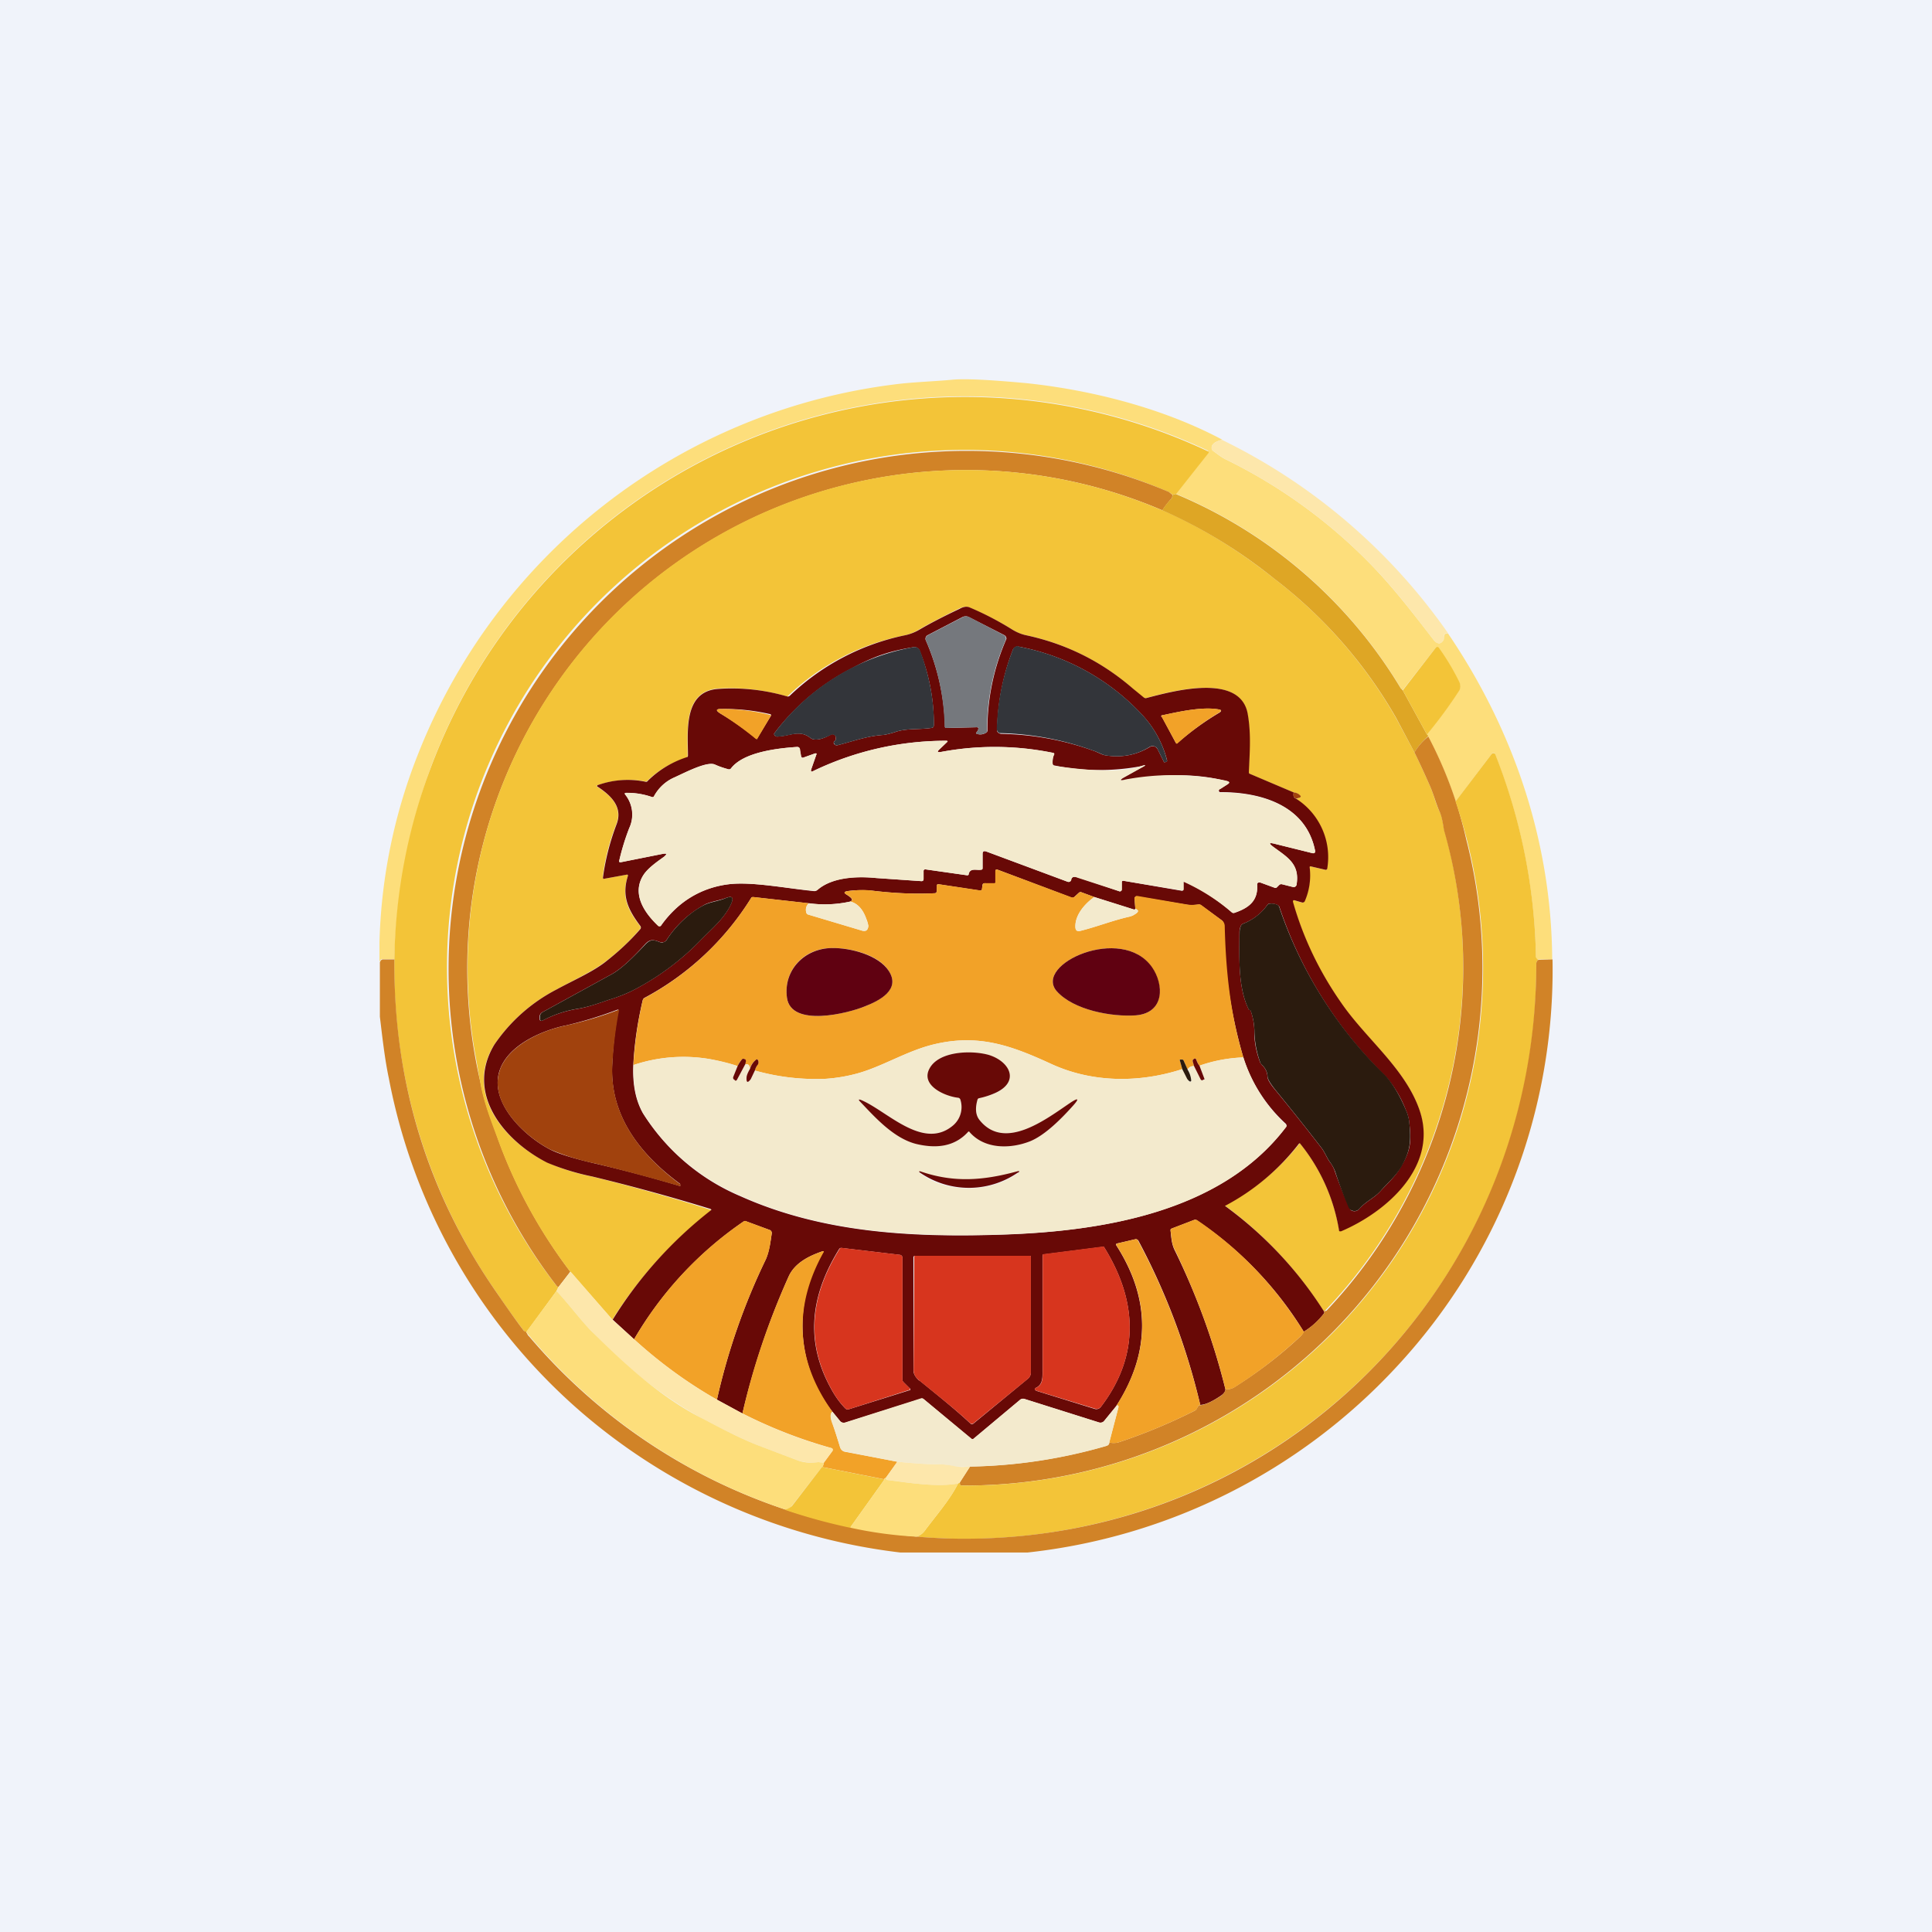 <svg xmlns="http://www.w3.org/2000/svg" width="24" height="24" fill="none" viewBox="0 0 24 24"><rect x="0" y="0" width="24" height="24" fill="#808080" stroke="none"/><g clip-path="url(#a)"><path fill="#F0F3FA" d="M0 0h24v24H0z"/><path fill="#FDDE7B" d="M15.18 5.464q-.135.032-.128.107.002.019.017.03c.055.039.111.086.171.112a6.5 6.5 0 0 1 1.83 1.341c.257.27.502.587.737.892.022.025.035.038.052.042q.037.014.068-.03a.05.05 0 0 0 .009-.03c0-.042.013-.064.051-.06.815 1.2 1.286 2.585 1.295 4.05h-.168l-.017-.004a.03.03 0 0 1-.017-.03 7.2 7.2 0 0 0-.514-2.528.02.02 0 0 0-.022 0c-.004 0-.008 0-.012.008l-.45.592a5 5 0 0 0-.356-.832l.008-.017q.21-.255.39-.531.033-.046 0-.103a3 3 0 0 0-.27-.437q-.004 0-.01.002l-.007.006-.411.527a.1.1 0 0 1-.026-.025 5.92 5.92 0 0 0-2.794-2.413l.403-.51a.02.02 0 0 0 0-.013l-.001-.007-.004-.006a7.085 7.085 0 0 0-9.651 3.93 7.6 7.6 0 0 0-.454 2.387h-.15a.02.02 0 0 0-.022.013l-.013.021v-.244a6.8 6.8 0 0 1 .472-2.318 7.34 7.34 0 0 1 5.906-4.608c.214-.03.484-.038.728-.06.167-.017.48 0 .943.043.801.086 1.684.309 2.417.699z"/><path fill="#F3C438" d="m14.606 6.137-.043.009a.2.2 0 0 0-.043-.034 6.428 6.428 0 0 0-7.599 9.87h.018l-.026.055-.377.515-.015-.006-.011-.011a10 10 0 0 1-.33-.463 7.04 7.04 0 0 1-.827-6.54 7.084 7.084 0 0 1 9.66-3.922.02.02 0 0 1 0 .017l-.407.515z"/><path fill="#FDE7AB" d="M15.18 5.464a7.35 7.35 0 0 1 2.807 2.4c-.038 0-.056.018-.051.065 0 .012 0 .021-.009.03q-.03.044-.069.03c-.017-.005-.03-.018-.051-.043-.236-.3-.476-.622-.737-.892a6.5 6.5 0 0 0-1.83-1.341c-.06-.03-.116-.073-.171-.112a.04.04 0 0 1-.018-.03q-.006-.074.129-.107"/><path fill="#D18327" d="M14.563 6.146c0 .026 0 .043-.022.06a1 1 0 0 0-.102.133 6.198 6.198 0 0 0-8.533 4.573 6.2 6.2 0 0 0 .068 2.558c.043.236.129.441.206.66.214.6.519 1.157.904 1.667l-.145.189-.018-.005a6.437 6.437 0 0 1 7.599-9.87z"/><path fill="#F3C438" d="M14.439 6.338c.471.206.938.489 1.388.849a5.8 5.8 0 0 1 1.517 1.736l.227.424q.096.195.198.429c.043.098.064.201.111.3.043.081.047.188.064.244a6.2 6.2 0 0 1-1.487 5.965h-.017a4.8 4.8 0 0 0-1.226-1.31v-.005l.009-.005c.358-.184.673-.444.921-.762h.009v.004c.253.313.42.687.484 1.084h.017c.566-.236 1.213-.801.977-1.5-.171-.514-.668-.887-.977-1.337a4.2 4.2 0 0 1-.595-1.243q-.009-.039.021-.026l.09.026a.03.03 0 0 0 .02-.002.03.03 0 0 0 .014-.015.8.8 0 0 0 .06-.429l.009-.004h.004l.18.043h.017a.02.02 0 0 0 .008-.01v-.011q.066-.549-.385-.857l.043-.018c.017-.008.017-.017.009-.025a.12.12 0 0 0-.082-.039l-.544-.231a.03.03 0 0 1-.013-.026c.009-.223.03-.463-.013-.711-.085-.528-.943-.288-1.255-.206-.013.004-.022 0-.035-.004a2 2 0 0 1-.137-.112 2.9 2.9 0 0 0-1.328-.664.5.5 0 0 1-.172-.073 4 4 0 0 0-.536-.274c-.03-.013-.073-.005-.12.017q-.314.154-.492.257a.6.6 0 0 1-.172.073 2.9 2.9 0 0 0-1.47.763 2.5 2.5 0 0 0-.874-.099c-.425.043-.36.544-.365.836a.03.03 0 0 1-.017.026q-.275.083-.48.282a.03.03 0 0 1-.03.009 1.17 1.17 0 0 0-.6.051.01.01 0 0 0 0 .009v.004c.172.107.326.253.24.472a2.7 2.7 0 0 0-.167.651c0 .017.004.026.026.021l.27-.05.005-.002q.003 0 .005.002a.01.01 0 0 1 .007.008v.008c-.086.253 0 .429.154.626a.04.04 0 0 1 0 .03q-.204.238-.454.424c-.171.124-.394.223-.596.335a2.1 2.1 0 0 0-.767.685c-.368.604.124 1.192.656 1.457a2.6 2.6 0 0 0 .557.176q.748.185 1.483.416a.02.02 0 0 1-.009.017 5.2 5.2 0 0 0-1.217 1.346l-.527-.6a6.2 6.2 0 0 1-.904-1.663c-.082-.219-.163-.429-.206-.66l-.056-.317a6.176 6.176 0 0 1 4.832-7.187 6.2 6.2 0 0 1 3.688.372z"/><path fill="#DEA625" d="M14.606 6.137A5.92 5.92 0 0 1 17.4 8.55l.026.026.3.548c.012.009.017.022.012.026a.8.8 0 0 0-.167.197l-.227-.428a5.8 5.8 0 0 0-1.517-1.732 6.2 6.2 0 0 0-1.389-.848.7.7 0 0 1 .103-.133c.022-.017.022-.035.026-.06l.043-.009z"/><path fill="#680906" d="M16.071 9.844c-.008.043 0 .065.03.078a.86.86 0 0 1 .386.87.02.02 0 0 1-.01.011.02.02 0 0 1-.016.001l-.18-.042a.01.01 0 0 0-.012.008v.004a.8.8 0 0 1-.06.42.03.03 0 0 1-.034.017l-.087-.025q-.032-.012-.025.021c.128.45.33.866.596 1.247.308.45.8.819.977 1.342.235.694-.412 1.26-.977 1.5h-.018l-.007-.007-.001-.01a2.3 2.3 0 0 0-.485-1.076h-.006l-.006.004c-.247.32-.56.584-.917.772q0 .003.003.005l.005.003c.483.354.896.794 1.217 1.299q.014.02 0 .034a.9.9 0 0 1-.248.223 4.5 4.5 0 0 0-1.329-1.384.034.034 0 0 0-.034-.004l-.279.107a.02.02 0 0 0-.013.012v.013c.009.086.013.167.052.245a8.6 8.6 0 0 1 .63 1.727q-.002.043-.06.081-.162.11-.253.112a8.4 8.4 0 0 0-.771-2.045c-.01-.008-.022-.017-.035-.013l-.223.052c-.017 0-.021.013-.013.026q.638.996 0 1.992l-.15.185a.06.06 0 0 1-.068.021l-.921-.291a.056.056 0 0 0-.056.009l-.579.484a.02.02 0 0 1-.03 0l-.591-.493-.013-.005h-.013l-.951.3a.06.06 0 0 1-.06-.021l-.095-.116a1.73 1.73 0 0 1-.115-1.98c.008-.013.008-.017-.009-.013-.163.056-.343.142-.42.313a9.3 9.3 0 0 0-.574 1.702l-.317-.172a8 8 0 0 1 .608-1.744c.043-.103.056-.21.073-.321a.04.04 0 0 0-.026-.043l-.291-.107q-.012-.008-.03 0a4.55 4.55 0 0 0-1.363 1.465l-.266-.244c.324-.524.74-.985 1.226-1.363a.02.02 0 0 0-.013-.013q-.729-.224-1.47-.403a3 3 0 0 1-.557-.171c-.531-.27-1.024-.857-.656-1.466a2.1 2.1 0 0 1 .772-.685c.197-.108.424-.206.591-.33.167-.129.317-.266.454-.425a.04.04 0 0 0 0-.03c-.15-.197-.24-.373-.158-.625v-.013l-.006-.004h-.007l-.274.05q-.027.009-.022-.02.045-.33.167-.652c.086-.219-.072-.364-.235-.471h-.005v-.009a.01.01 0 0 1 .005-.009 1.1 1.1 0 0 1 .6-.042c.008 0 .017 0 .025-.013.139-.137.308-.238.493-.296l.005-.013c0-.291-.06-.793.364-.831.295-.022.59.01.874.094a.04.04 0 0 0 .03-.013c.398-.38.896-.64 1.436-.75a.6.6 0 0 0 .171-.068c.125-.073.288-.159.498-.258q.069-.039.12-.021c.184.077.364.171.53.274q.084.053.172.073c.502.107.943.326 1.333.664l.137.112q.018.011.035.004c.313-.081 1.17-.321 1.255.206.043.248.022.488.013.711 0 .013 0 .022.013.026zm-3.917-.792q-.002.018-.017.038-.026.025.013.03c.034.009.069 0 .098-.017a.03.03 0 0 0 .018-.026 2.8 2.8 0 0 1 .236-1.14.05.05 0 0 0-.026-.047l-.437-.223a.09.09 0 0 0-.086 0l-.429.223a.05.05 0 0 0-.021.069c.148.34.228.705.236 1.075l.007.007.01.002.385-.009a.02.02 0 0 1 .01.007zm2.027-.18a2.8 2.8 0 0 0-1.53-.84.064.064 0 0 0-.068.038 2.9 2.9 0 0 0-.197 1.012.06.06 0 0 0 .051.034q.59.012 1.136.206c.056.017.107.051.154.06q.301.051.557-.103a.07.07 0 0 1 .077.004l.018.021.077.155q0 .014.021.008l.013-.004.008-.009v-.008a1.3 1.3 0 0 0-.317-.574m-3.038.214c.137-.039.283-.022.424-.043.026 0 .034-.017.034-.043q-.001-.475-.175-.913a.07.07 0 0 0-.082-.047c-.283.047-.48.107-.771.266a2.8 2.8 0 0 0-.956.806.03.03 0 0 0 .013.03l.017.008c.154 0 .283-.094.42.017.069.052.193-.008.257-.043a.043.043 0 0 1 .053.016.04.04 0 0 1 .007.019c0 .021 0 .038-.017.047q-.014.011-.009.03.014.027.048.021c.197-.051.368-.115.574-.128a1 1 0 0 0 .163-.043m-2.195-.223q.238.141.45.317h.009v-.008l.171-.283V8.88a.01.01 0 0 0-.008-.008 2.5 2.5 0 0 0-.609-.065q-.102-.001-.013.056m5.486.043.172.321q.012.02.025 0 .24-.21.515-.373c.034-.021.03-.038-.013-.042-.202-.035-.489.03-.686.072q-.031 0-.017.026zm-.471.784q-.079.014-.009-.03l.219-.12c.073-.038.068-.043-.005-.021a2.8 2.8 0 0 1-1.084-.013.03.03 0 0 1-.008-.022c0-.038 0-.072.017-.107.008-.013 0-.021-.013-.025a3.6 3.6 0 0 0-1.402-.009c-.034 0-.038-.004-.012-.03l.098-.094q.018-.015-.008-.017c-.57-.001-1.132.126-1.646.372q-.05.032-.03-.025l.06-.172q.01-.024-.017-.017l-.146.052a.02.02 0 0 1-.021-.009l-.005-.009-.017-.085q-.001-.032-.034-.03c-.244.017-.664.064-.819.265a.03.03 0 0 1-.03.013 1 1 0 0 1-.171-.06c-.099-.043-.36.095-.497.159a.5.5 0 0 0-.257.236q-.013.016-.03.008a.9.9 0 0 0-.318-.051q-.026 0-.012.021a.4.4 0 0 1 .051.416 3 3 0 0 0-.124.403q-.009.026.021.021l.519-.103c.051-.008.055 0 .017.035-.086.064-.197.141-.253.222-.154.232 0 .472.18.635q.007.006.017.006a.03.03 0 0 0 .017-.006q.323-.45.845-.515c.291-.034.711.052 1.058.086a.06.06 0 0 0 .043-.017c.184-.159.493-.171.724-.146l.566.039q.026 0 .026-.026v-.098q0-.006.002-.01l.005-.007.009-.005h.01l.514.073q.02.001.021-.017c.017-.077.099-.043.15-.052q.024 0 .022-.021v-.171c0-.035.013-.043.043-.035l1.015.377a.034.034 0 0 0 .034-.008l.009-.013c0-.021.009-.03.026-.039h.043q.268.088.535.18a.03.03 0 0 0 .022-.017v-.094q0-.008.004-.014a.02.02 0 0 1 .013-.007h.009l.724.124a.02.02 0 0 0 .017-.017v-.086a.01.01 0 0 1 .007-.008l.005-.001h.005q.32.147.583.378.013.013.034.008c.176-.06.296-.146.283-.351v-.013a.03.03 0 0 1 .021-.013h.018l.175.064q.007.005.016.003.008 0 .014-.007l.03-.03a.034.034 0 0 1 .034-.009l.138.035q.014.003.026-.005l.01-.008.007-.013c.042-.266-.12-.347-.3-.48-.043-.039-.043-.047.017-.034l.484.12.012-.001.01-.006.007-.01.001-.013c-.111-.566-.673-.729-1.17-.729h-.013a.02.02 0 0 1-.009-.03.02.02 0 0 1 .01-.008l.09-.056c.034-.022.034-.034-.01-.043-.428-.111-.83-.077-1.268-.013zM10.56 11.2a1.5 1.5 0 0 1-.514.021l-.686-.077c-.013 0-.026 0-.03.013A3.5 3.5 0 0 1 8 12.399l-.011.013-.006.017q-.096.41-.116.801-.016.361.12.6c.289.459.71.818 1.209 1.029 1.003.45 2.1.514 3.197.48 1.256-.035 2.765-.266 3.579-1.333a.034.034 0 0 0 0-.047 1.9 1.9 0 0 1-.527-.823 6.2 6.2 0 0 1-.245-1.672.1.1 0 0 0-.021-.03l-.257-.188a.05.05 0 0 0-.03-.009c-.056.005-.103.009-.159 0l-.621-.103-.01.007-.007.01v.013l.008.125q-.007.014-.021.008l-.489-.154-.163-.06a.03.03 0 0 0-.03.009l-.051.047a.034.034 0 0 1-.043.009l-.913-.344c-.017-.008-.026 0-.026.013v.142c0 .008-.008.017-.021.017l-.111-.004c-.018 0-.026.004-.03.021l-.005.043v.008l-.003.008-.006.006-.008.004h-.013l-.514-.078q-.018-.002-.017.022l-.004.068q-.001.02-.022.022c-.257.013-.51 0-.763-.03a1.3 1.3 0 0 0-.325.004c-.043.009-.043.022-.009.043q.108.066.043.086m-2.97.908-.844.463a.07.07 0 0 0-.043.064v.013q.001.052.047.026.203-.105.428-.141c.146-.026.258-.069.386-.112q.162-.05.279-.107c.32-.162.612-.376.861-.634.133-.137.304-.275.382-.459q.046-.11-.069-.064c-.081.03-.18.043-.253.077a1.3 1.3 0 0 0-.484.446.07.07 0 0 1-.077.025c-.09-.034-.129-.042-.197.035q-.257.284-.416.368m7.95.455a.8.8 0 0 1 .043.265q0 .18.073.373l.021.03a.2.2 0 0 1 .069.146q.002.052.107.176.289.352.566.711c.038.051.06.111.098.167a.4.4 0 0 1 .069.129q.083.24.193.471a.077.077 0 0 0 .107-.013c.085-.094.184-.133.261-.218.094-.103.193-.189.257-.305.129-.214.129-.33.103-.552a.5.5 0 0 0-.043-.155 1.4 1.4 0 0 0-.248-.415 5.26 5.26 0 0 1-1.32-2.1.043.043 0 0 0-.026-.03.2.2 0 0 0-.094-.018.04.04 0 0 0-.035.022.65.65 0 0 1-.295.227.06.06 0 0 0-.03.026.2.2 0 0 0-.018.085c0 .309-.021.686.116.956v.004h.013q.013.006.013.018m-8.529.18c-.3.068-.694.244-.801.548-.142.403.308.827.626.99q.152.079.57.176.527.123 1.045.278v-.021l-.004-.009c-.506-.372-.879-.861-.84-1.495q.015-.335.077-.665a.02.02 0 0 0-.017 0 5 5 0 0 1-.651.198zm6.665 4.735c.497-.651.445-1.337.038-1.988l-.004-.001h-.004l-.742.095q-.012-.001-.013.017v1.397c0 .103.009.189-.068.236-.039.017-.034.034 0 .047l.72.223a.07.07 0 0 0 .073-.026m-3.253-1.958c-.356.578-.429 1.157-.082 1.761q.07.123.159.214.018.02.043.013l.75-.235.01-.001a.014.014 0 0 0 .006-.018.01.01 0 0 0-.008-.007l-.077-.077a.043.043 0 0 1-.013-.034v-1.513a.04.04 0 0 0-.01-.024.04.04 0 0 0-.024-.01l-.724-.086a.03.03 0 0 0-.03.017m.998 1.628c.215.176.438.352.639.54a.03.03 0 0 0 .03 0l.681-.561a.1.1 0 0 0 .035-.077v-1.436L12.8 15.6h-1.439l-.007.003-.005.007-.002.007v1.406q.001.064.073.129z"/><path fill="#75787D" d="M12.154 9.051a.02.02 0 0 0-.008-.017h-.005l-.385.009a.02.02 0 0 1-.022-.022 2.8 2.8 0 0 0-.231-1.062.05.05 0 0 1 .01-.057l.015-.012.43-.223a.09.09 0 0 1 .085 0l.428.223a.05.05 0 0 1 .022.06 2.8 2.8 0 0 0-.232 1.144l-.012.009a.15.15 0 0 1-.1.017c-.025 0-.03-.013-.012-.03a.1.1 0 0 0 .017-.039"/><path fill="#33353A" d="M12.652 8.032a2.8 2.8 0 0 1 1.53.84c.154.163.264.364.317.582 0 .005 0 .009-.009.009l-.017.004q-.012.006-.017-.008l-.077-.155a.07.07 0 0 0-.099-.025q-.25.154-.557.103c-.043-.013-.094-.043-.15-.06a3.6 3.6 0 0 0-1.157-.215.06.06 0 0 1-.034-.047q.014-.514.2-.99a.064.064 0 0 1 .07-.043zm-1.51 1.054a1 1 0 0 1-.162.043c-.206.013-.373.077-.574.128-.022 0-.039 0-.043-.021-.009-.013-.004-.022.004-.03.013-.009.022-.026.017-.047a.043.043 0 0 0-.06-.03c-.064.03-.188.09-.257.038-.137-.111-.265-.013-.415-.017a.034.034 0 0 1-.035-.038 2.76 2.76 0 0 1 1.727-1.072.073.073 0 0 1 .086.043c.111.3.172.6.172.917q.001.041-.035.043c-.141.021-.287.004-.424.043"/><path fill="#F3C438" d="m17.726 9.124-.3-.548.411-.532a.02.02 0 0 1 .017-.008l.01.002.008.006q.147.205.257.429.025.058 0 .103-.185.286-.403.548"/><path fill="#F2A228" d="M8.948 8.863q-.09-.057.013-.056.314 0 .617.077v.005l-.167.282-.004.009H9.39a4 4 0 0 0-.442-.317m5.658.364-.172-.317q-.018-.026.009-.026c.201-.043.488-.107.69-.073q.063.01.008.043a3.3 3.3 0 0 0-.51.377q-.013.015-.025-.004"/><path fill="#D18327" d="M17.743 9.15c.213.403.371.832.471 1.277a6.43 6.43 0 0 1-6.27 8.027c-.013 0-.017-.008-.021-.017a.04.04 0 0 0 0-.021l.128-.198a6.5 6.5 0 0 0 1.693-.257q.037-.011.035-.042a.25.25 0 0 0 .111 0q.489-.162.951-.395a.06.06 0 0 0 .026-.026q.024-.05.043-.042.09-.007.257-.116.05-.038.056-.081a.2.2 0 0 0 .103-.022q.451-.283.818-.626a.2.2 0 0 0 .052-.068q.134-.083.248-.223.014-.014 0-.034h.017a.03.03 0 0 0 .022-.009 6.2 6.2 0 0 0 1.457-5.957c-.013-.056-.021-.163-.06-.244-.043-.099-.069-.202-.111-.3q-.102-.234-.198-.429a.7.7 0 0 1 .172-.197"/><path fill="#F3EACD" d="M13.967 9.686a3.2 3.2 0 0 1 1.269.013c.043.013.043.026.008.047l-.085.056a.022.022 0 1 0 .008.043c.497 0 1.059.158 1.17.728a.03.03 0 0 1-.004.021.03.03 0 0 1-.026.005l-.484-.12q-.084-.018-.013.034c.176.133.343.214.296.48a.04.04 0 0 1-.016.022.04.04 0 0 1-.027.004l-.137-.034a.04.04 0 0 0-.018 0 .04.04 0 0 0-.016.008l-.03.03a.03.03 0 0 1-.03.004l-.176-.064a.03.03 0 0 0-.026 0 .03.03 0 0 0-.01.011.03.03 0 0 0-.003.015c.013.205-.107.291-.283.351a.034.034 0 0 1-.034-.008q-.271-.231-.596-.378a.01.01 0 0 0 0 .013v.082a.02.02 0 0 1-.008.013h-.013l-.724-.12a.02.02 0 0 0-.018 0l-.004.008v.094q0 .008-.002.015a.03.03 0 0 1-.01.011.03.03 0 0 1-.026 0l-.527-.171a.05.05 0 0 0-.043-.004c-.009.008-.022.017-.022.038a.034.034 0 0 1-.043.021l-1.011-.377q-.049-.017-.047.03v.172q.002.026-.022.026c-.051.008-.132-.026-.15.05q0 .02-.021.018l-.514-.073-.009-.002-.008.002a.02.02 0 0 0-.009.022v.098q0 .026-.026.026l-.565-.039c-.232-.021-.54-.012-.725.146a.06.06 0 0 1-.043.013c-.342-.03-.771-.116-1.058-.082a1.18 1.18 0 0 0-.849.52.03.03 0 0 1-.03 0c-.175-.168-.334-.408-.18-.64.056-.085.167-.162.253-.222.043-.035.034-.043-.017-.035l-.514.103c-.022.004-.03 0-.026-.021q.046-.204.124-.403a.39.39 0 0 0-.051-.416q-.013-.02.013-.021.165 0 .317.051.019.006.026-.008a.55.55 0 0 1 .257-.236c.141-.064.403-.197.501-.159.056.026.112.043.172.06.012 0 .021 0 .03-.012.154-.202.574-.25.814-.266q.037-.002.043.03l.013.086v.008a.02.02 0 0 0 .01.01.02.02 0 0 0 .015-.001l.146-.052q.031-.007.017.017l-.06.172c-.013.038-.004.043.03.026a3.8 3.8 0 0 1 1.646-.373q.026.002.008.017l-.098.094c-.026.026-.017.034.013.03.463-.088.939-.085 1.401.009.017 0 .021.013.013.025a.23.23 0 0 0-.017.108.035.035 0 0 0 .03.03c.3.042.771.098 1.063.004.072-.022.077-.017.004.021l-.214.12q-.076.044.008.03z"/><path fill="#F3C438" d="M19.114 11.923q-.03.012-.03.056a7.09 7.09 0 0 1-7.701 7.11.2.2 0 0 0 .107-.077c.137-.185.309-.378.411-.583l.018-.013.008.021q-.001.015.017.017a6.428 6.428 0 0 0 6.137-8.498l.45-.591.013-.009h.013q.006 0 .01.005l.007.008c.318.801.49 1.654.506 2.515 0 .013.009.022.017.03z"/><path fill="#A1420D" d="M16.071 9.844a.12.12 0 0 1 .082.039c.008.008.008.017-.009.026l-.043.012c-.03-.012-.043-.038-.03-.077"/><path fill="#F2A228" d="M13.594 11.143c-.12.085-.24.223-.235.368 0 .043.021.065.064.052.206-.052.399-.129.608-.176.026-.008.043-.013.06-.026q.084-.046.013-.072l-.012-.13q0-.005.004-.011l.008-.01a.03.03 0 0 1 .026-.008l.6.103c.06.013.107.008.163 0 .013 0 .021.004.034.013l.253.188a.09.09 0 0 1 .034.069c.013.548.069 1.101.232 1.633a1.8 1.8 0 0 0-.544.103q-.018-.014-.043-.078c0-.012-.013-.017-.03-.004-.013.004-.013.017-.013.026l.017.06a.09.09 0 0 0-.082.043l-.05-.116-.01-.009h-.025q-.014 0-.009.013l.03.107c-.531.172-1.114.172-1.628-.064-.493-.227-.9-.377-1.457-.244-.34.081-.643.278-.96.364a2 2 0 0 1-.382.064 2.8 2.8 0 0 1-.883-.102c0-.018.017-.043.035-.078.012-.021.012-.034.004-.051q-.013-.018-.026-.004a.23.23 0 0 0-.077.111q.001-.066-.056-.056l.005-.043c0-.008 0-.017-.013-.02-.013-.01-.022-.005-.03 0a.3.3 0 0 0-.056.085 3 3 0 0 0-.343-.086 1.96 1.96 0 0 0-.951.073q.02-.387.115-.802a.04.04 0 0 1 .022-.03c.543-.29 1-.72 1.324-1.242a.03.03 0 0 1 .013-.012.03.03 0 0 1 .017-.001l.686.077c-.03.03-.043.069-.03.116a.04.04 0 0 0 .025.025l.66.197q.079.027.086-.055a.3.3 0 0 0-.026-.09q-.064-.181-.2-.215.065-.02-.044-.085-.056-.031.009-.043c.107-.013.214-.021.325-.004.258.03.506.042.763.03q.02-.001.022-.022v-.068c0-.018.008-.022.026-.022l.514.077h.008a.03.03 0 0 0 .013-.012v-.01l.009-.042c0-.021.013-.026.03-.026h.111c.013 0 .017 0 .017-.012v-.142c.005-.013.013-.021.03-.013l.918.343q.018.005.038-.008l.052-.048.013-.008a.03.03 0 0 1 .017 0zm-2.85 1.358c.172-.068.45-.205.296-.441-.128-.202-.476-.287-.707-.283-.343 0-.604.274-.557.617.051.373.758.193.968.107m2.383-.188c.214.236.686.321.982.3.364-.03.347-.386.197-.6-.373-.532-1.47-.034-1.179.3"/><path fill="#2B1B0E" d="m6.746 12.57.844-.463c.107-.056.244-.18.42-.368.068-.073.103-.069.188-.035.018.005.03.009.043 0a.07.07 0 0 0 .039-.025c.107-.172.3-.36.488-.446.069-.03.172-.043.249-.077q.115-.045.069.064c-.078.184-.249.321-.382.459-.25.258-.54.472-.861.634a2 2 0 0 1-.279.107c-.128.043-.24.086-.386.111q-.225.036-.428.142-.044.025-.043-.026v-.013q0-.045.039-.064"/><path fill="#F3EACD" d="m13.594 11.143.489.154q.013.006.021-.008.07.027-.013.073a.2.2 0 0 1-.06.025c-.21.047-.402.125-.608.176q-.065.02-.065-.051c0-.146.116-.287.236-.369m-3.034.056q.136.033.201.214l.026.086c-.004.06-.034.077-.086.06l-.66-.197a.03.03 0 0 1-.025-.026.11.11 0 0 1 .034-.116q.257.037.514-.021z"/><path fill="#2B1B0E" d="m15.527 12.548-.013-.004c-.137-.274-.12-.651-.115-.96q-.001-.043.017-.086a.06.06 0 0 1 .03-.025.67.67 0 0 0 .295-.228.04.04 0 0 1 .035-.02.17.17 0 0 1 .094.016.04.04 0 0 1 .021.026 5.26 5.26 0 0 0 1.325 2.1c.085.098.171.236.248.42a.5.5 0 0 1 .043.154c.021.223.021.343-.099.553-.068.116-.17.201-.257.3-.081.09-.184.129-.265.223a.08.08 0 0 1-.073.026.1.1 0 0 1-.036-.014.1.1 0 0 1-.024-.03 5 5 0 0 1-.167-.445.5.5 0 0 0-.069-.124c-.038-.056-.06-.116-.098-.167q-.277-.359-.566-.712-.102-.126-.107-.175a.2.2 0 0 0-.069-.146.1.1 0 0 1-.021-.03 1.2 1.2 0 0 1-.073-.373.8.8 0 0 0-.048-.274z"/><path fill="#600111" d="M10.744 12.501c-.205.086-.917.266-.968-.107-.047-.343.218-.613.557-.617.231-.004.578.086.707.283.154.236-.12.373-.296.441m3.365.112c-.3.021-.772-.065-.982-.3-.291-.335.806-.832 1.183-.3.15.214.163.57-.201.6"/><path fill="#D18327" d="M4.899 11.919c-.01 1.525.415 2.914 1.28 4.152q.221.322.33.463l.027.013c.013.021.021.043.038.056a7.11 7.11 0 0 0 5.327 2.511c4.008.043 7.179-3.158 7.183-7.135q0-.044.03-.056l.172-.005a7.24 7.24 0 0 1-1.942 5.066 7.33 7.33 0 0 1-4.581 2.302h-1.577A7.4 7.4 0 0 1 7.23 17.55a7.28 7.28 0 0 1-2.4-4.157c-.051-.24-.081-.514-.111-.763v-.677l.012-.022.01-.009.012-.004h.15z"/><path fill="#A1420D" d="M6.21 13.29c.107-.3.506-.484.806-.548q.34-.073.668-.198a.02.02 0 0 1 .004.018 5 5 0 0 0-.08.647c-.04.634.333 1.123.84 1.5l.003.004v.021h-.008a26 26 0 0 0-1.037-.278 3 3 0 0 1-.57-.176c-.318-.163-.772-.587-.626-.986z"/><path fill="#F3EACD" d="m14.692 13.281.055.112a.1.1 0 0 0 .03.043.01.01 0 0 0 .014.002l.005-.004.003-.007v-.009a.4.4 0 0 0-.043-.137.09.09 0 0 1 .077-.038l.086.163q0 .012.021.012l.013-.004h.005l.003-.004V13.4l-.06-.163q.257-.09.545-.102c.101.323.286.614.536.844 0 .008 0 .017-.01.026-.813 1.071-2.322 1.298-3.578 1.332-1.092.03-2.194-.03-3.197-.484A2.65 2.65 0 0 1 7.99 13.83q-.134-.24-.12-.6c.306-.103.633-.128.951-.073.116.021.231.047.343.086l-.052.128c-.008.017 0 .035.013.043l.009.004.011.002a.02.02 0 0 0 .01-.006l.103-.193c.039-.008.056.013.06.056a.3.3 0 0 0-.043.107c0 .069.013.073.052.022l.051-.108c.304.086.6.116.883.103a2 2 0 0 0 .382-.064c.32-.086.625-.283.96-.364.557-.133.964.017 1.457.244.514.236 1.097.236 1.628.064zm-2.53.36a1 1 0 0 0 .202-.06c.309-.145.176-.394-.077-.471-.197-.064-.626-.06-.737.163-.111.214.193.343.351.364a.034.034 0 0 1 .03.026.3.3 0 0 1-.102.325c-.373.3-.819-.197-1.136-.325q-.04-.015-.009.017c.176.188.416.463.703.531.236.056.467.039.634-.145q.014-.02.026 0c.189.214.515.205.75.111.193-.077.394-.287.532-.441q.122-.136-.03-.035c-.3.197-.815.605-1.132.21-.043-.06-.056-.141-.025-.248 0-.013.008-.017.02-.022m-.74.93c.334.257.887.253 1.225 0q.035-.024-.008-.017a1.93 1.93 0 0 1-1.217.004v.013"/><path fill="#680906" d="M12.142 13.663q-.045.16.025.249c.313.394.832-.013 1.132-.215.098-.064.111-.051.03.039-.138.154-.343.364-.532.441-.24.095-.561.103-.75-.111q-.012-.02-.026 0c-.171.184-.398.201-.634.146-.287-.069-.527-.343-.707-.532q-.026-.03.013-.017c.317.129.763.626 1.136.326a.3.3 0 0 0 .102-.326.034.034 0 0 0-.026-.026c-.162-.017-.47-.15-.36-.36.117-.227.54-.231.742-.171.257.081.386.33.077.471a1 1 0 0 1-.201.065.03.03 0 0 0-.014.007.03.03 0 0 0-.007.014m-2.885-.441-.103.193-.004.004-.005.004a.01.01 0 0 1-.012 0l-.004-.004-.005-.005c-.017-.008-.021-.025-.013-.042l.052-.129c.021-.043.043-.069.056-.086.008-.004.017-.008.03 0 .012 0 .017.013.017.026l-.009.043z"/><path fill="#2B1B0E" d="M14.752 13.286a.3.3 0 0 1 .046.14l-.004.006a.013.013 0 0 1-.017 0 .1.1 0 0 1-.034-.039l-.056-.111-.03-.107q-.005-.014.009-.013h.025l.01.008.05.112z"/><path fill="#680906" d="m14.902 13.243.06.159v.008h-.01l-.012.009c-.013 0-.021 0-.026-.013l-.081-.163-.017-.06c0-.009 0-.021.013-.026.017-.013.025-.008.03.005q.024.063.043.077zm-5.525.056-.051.107q-.058.076-.052-.022.002-.037.043-.107a.22.22 0 0 1 .073-.111q.013-.015.026.004c.008.017.008.03 0 .052a.2.2 0 0 0-.039.077m3.266 1.268a1.07 1.07 0 0 1-1.224-.007v-.007l.002-.003h.009c.407.141.771.12 1.209 0q.043-.007.008.017z"/><path fill="#F2A228" d="M16.2 16.543a.2.2 0 0 1-.056.068 5.5 5.5 0 0 1-.814.626.2.2 0 0 1-.107.022c-.146-.6-.36-1.17-.626-1.728-.043-.077-.043-.158-.056-.244v-.013l.013-.013.279-.107h.034c.532.36.973.819 1.329 1.389zm-7.294.844a5.8 5.8 0 0 1-1.029-.75 4.5 4.5 0 0 1 1.363-1.466.03.03 0 0 1 .03 0l.291.108a.04.04 0 0 1 .026.042c-.017.112-.026.219-.073.322a8 8 0 0 0-.608 1.744m6.008.064q-.024-.001-.043.043a.06.06 0 0 1-.03.03 7 7 0 0 1-.95.395.24.24 0 0 1-.112 0l.115-.438c0-.012 0-.017-.008-.021h-.017c.424-.66.428-1.324 0-1.989-.009-.012 0-.021.013-.025l.222-.052c.013 0 .026 0 .03.013q.513.951.776 2.044z"/><path fill="#D7351E" d="M13.714 15.489c.407.651.459 1.337-.038 1.988a.07.07 0 0 1-.073.022l-.716-.219q-.064-.02-.004-.047c.077-.043.069-.129.069-.236V15.6c0-.013 0-.017.012-.021l.742-.095zm-3.373 1.791c-.342-.6-.274-1.183.086-1.761a.03.03 0 0 1 .026-.018l.724.086a.039.039 0 0 1 .034.034v1.513c0 .013 0 .022.013.035l.078.077a.01.01 0 0 1 0 .013v.008h-.009l-.75.24a.04.04 0 0 1-.043-.013 1 1 0 0 1-.159-.214"/><path fill="#F2A228" d="M10.342 17.537q-.045.032 0 .141l.094.3a.08.08 0 0 0 .056.056l.655.124-.141.197c-.026.018-.034.022-.017.022l-.759-.15c-.008 0-.008 0-.008-.009v-.008a.06.06 0 0 0 .008-.035l.107-.145a.03.03 0 0 0 0-.039l-.013-.004a6 6 0 0 1-1.101-.429q.193-.854.574-1.701c.077-.171.257-.257.42-.313q.026-.006.013.013-.57 1.029.111 1.98"/><path fill="#D7351E" d="M12.06 17.687c-.201-.188-.428-.364-.643-.54q-.066-.052-.068-.124.006-.71.008-1.419l.013-.004h1.432l.004.013v1.436a.1.1 0 0 1-.034.077l-.682.557a.026.026 0 0 1-.03 0z"/><path fill="#FDE7AB" d="m7.089 15.797.522.6.266.24c.322.292.664.545 1.029.75l.317.172q.534.275 1.114.433a.03.03 0 0 1 .009.025l-.009.013-.107.146c-.009 0-.017 0-.03-.009a.06.06 0 0 0-.034 0 .7.7 0 0 1-.245-.021l-.488-.184c-.244-.095-.48-.223-.716-.343a5.6 5.6 0 0 1-1.367-1.08c-.146-.15-.283-.339-.437-.502l.026-.051z"/><path fill="#FDDE7B" d="M6.913 16.037c.154.163.291.352.437.502.471.471.9.84 1.371 1.08.232.12.467.248.712.342l.488.185q.117.037.245.017l.034.004.03.009c0 .013 0 .025-.009.034l-.385.497c-.018.026-.043.043-.086.043a7.1 7.1 0 0 1-3.214-2.203z"/><path fill="#F3EACD" d="M13.869 17.465q.002-.014.017-.005.01.001.008.022l-.115.441q.002.025-.035.039a6.4 6.4 0 0 1-1.877.257 1 1 0 0 0-.218-.03c-.202 0-.335-.017-.502-.03l-.656-.129a.08.08 0 0 1-.055-.051 4 4 0 0 0-.099-.3q-.04-.11.004-.142l.095.116a.06.06 0 0 0 .064.017l.943-.3a.03.03 0 0 1 .03.009l.596.493a.02.02 0 0 0 .025 0l.579-.485a.06.06 0 0 1 .056-.008l.925.291a.06.06 0 0 0 .064-.021z"/><path fill="#FDE7AB" d="M11.147 18.159c.172.013.3.03.502.03q.103 0 .214.025a.5.5 0 0 0 .188 0l-.128.202-.022.013c-.265.047-.604-.009-.87-.043a.03.03 0 0 1-.021-.017l-.004-.013z"/><path fill="#F3C438" d="M10.221 18.21v.008c0 .005 0 .01.009.01l.758.15-.428.6a7 7 0 0 1-.814-.224.2.2 0 0 0 .09-.043z"/><path fill="#FDDE7B" d="M11.006 18.356v.013c.004.008.013.017.025.017.266.034.605.09.87.043-.102.206-.274.398-.41.583a.2.2 0 0 1-.108.077 5 5 0 0 1-.823-.112l.429-.6c-.018 0-.009-.004.017-.021"/></g><defs><clipPath id="a"><path fill="#fff" d="M0 0h24v24H0z"/></clipPath></defs></svg>